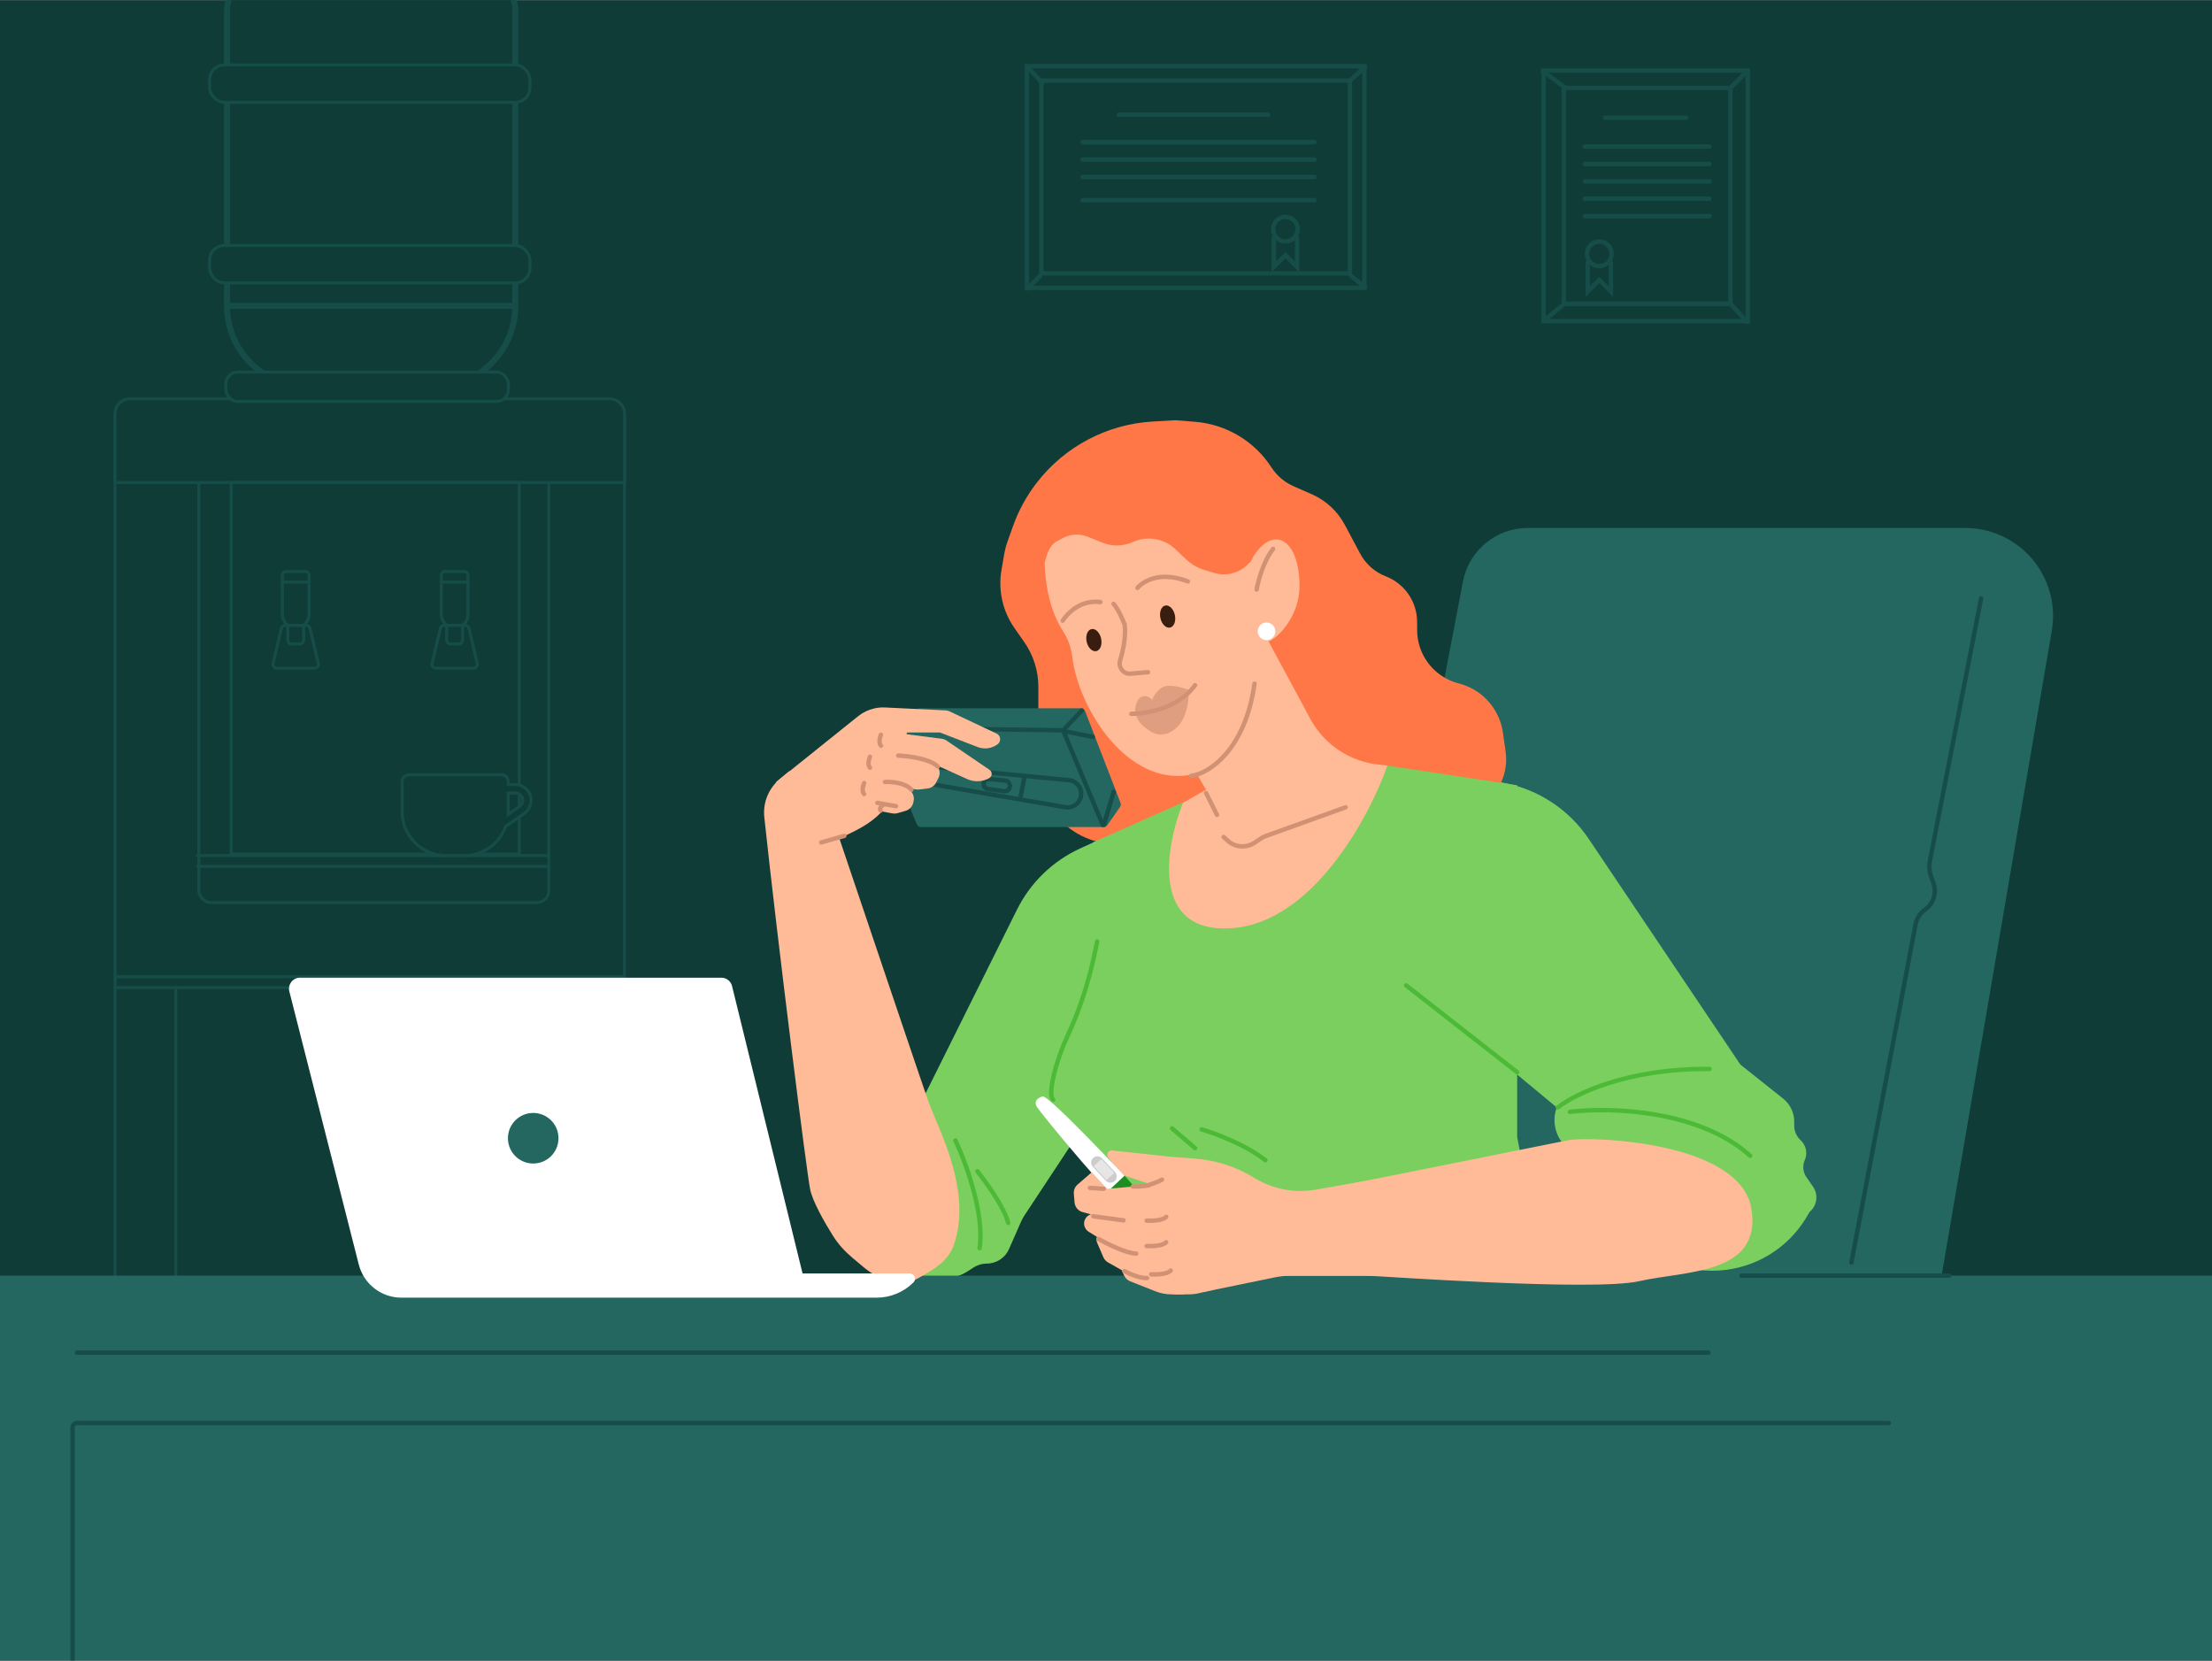 <?xml version="1.0" encoding="utf-8"?>
<svg xmlns="http://www.w3.org/2000/svg" fill="none" height="563" viewBox="0 0 1006 755" width="750">
<rect x="0" y="0" width="1006" height="755" fill="#808080" stroke="none"/>
<g clip-path="url(#clip0_1364_8072)">
<rect fill="#103C38" height="755" transform="matrix(-1 0 0 1 1006 0)" width="1006"/>
<path d="M665.342 264.367L644 376L594 586H882L933.145 286.705C934.97 276.028 932.383 265.068 925.978 256.334C918.449 246.066 906.478 240 893.745 240H694.808C680.412 240 668.045 250.226 665.342 264.367Z" fill="#246761"/>
<mask fill="black" height="188" id="path-2-outside-1_1364_8072" maskUnits="userSpaceOnUse" width="135" x="101.336" y="-10.001">
<rect fill="white" height="188" width="135" x="101.336" y="-10.001"/>
<path d="M103.234 139.03C103.234 159.33 119.692 175.787 139.992 175.787H197.578C217.879 175.787 234.336 159.33 234.336 139.03H103.234ZM115.487 -8.001C108.72 -8.001 103.234 -2.514 103.234 4.252V139.029H234.336V4.252C234.336 -2.514 228.85 -8.001 222.083 -8.001H115.487Z"/>
</mask>
<path d="M103.234 139.03C103.234 159.33 119.692 175.787 139.992 175.787H197.578C217.879 175.787 234.336 159.33 234.336 139.03H103.234ZM115.487 -8.001C108.72 -8.001 103.234 -2.514 103.234 4.252V139.029H234.336V4.252C234.336 -2.514 228.85 -8.001 222.083 -8.001H115.487Z" fill="#103C38"/>
<path d="M103.234 139.03L101.883 139.03L101.883 137.678H103.234V139.03ZM234.336 139.03V137.678H235.688L235.688 139.03L234.336 139.03ZM103.234 139.029V140.381H101.883V139.029H103.234ZM234.336 139.029H235.688V140.381H234.336V139.029ZM103.234 139.03L104.586 139.03C104.586 158.584 120.438 174.435 139.992 174.435V175.787V177.138C118.945 177.138 101.883 160.077 101.883 139.03L103.234 139.03ZM139.992 175.787V174.435H197.578V175.787V177.138H139.992V175.787ZM197.578 175.787V174.435C217.132 174.435 232.984 158.584 232.984 139.03L234.336 139.03L235.688 139.03C235.688 160.077 218.625 177.138 197.578 177.138V175.787ZM234.336 139.03V140.382H103.234V139.03V137.678H234.336V139.03ZM115.487 -8.001V-6.649C109.467 -6.649 104.586 -1.768 104.586 4.252H103.234H101.883C101.883 -3.261 107.974 -9.352 115.487 -9.352V-8.001ZM103.234 4.252H104.586V139.029H103.234H101.883V4.252H103.234ZM103.234 139.029V137.677H234.336V139.029V140.381H103.234V139.029ZM234.336 139.029H232.984V4.252H234.336H235.688V139.029H234.336ZM234.336 4.252H232.984C232.984 -1.768 228.103 -6.649 222.083 -6.649V-8.001V-9.352C229.596 -9.352 235.688 -3.261 235.688 4.252H234.336ZM222.083 -8.001V-6.649H115.487V-8.001V-9.352H222.083V-8.001Z" fill="#164D48" mask="url(#path-2-outside-1_1364_8072)"/>
<rect fill="#103C38" height="17.027" rx="6.676" stroke="#164D48" stroke-linecap="round" stroke-width="1.352" width="145.678" x="95.336" y="29.433"/>
<rect fill="#103C38" height="17.027" rx="6.676" stroke="#164D48" stroke-linecap="round" stroke-width="1.352" width="145.678" x="95.336" y="111.524"/>
<path d="M277.22 182.462C280.976 182.462 284.022 185.507 284.022 189.263V735.723C284.022 739.48 280.976 742.526 277.22 742.526H59.126C55.369 742.526 52.324 739.48 52.324 735.723V189.263C52.324 185.507 55.37 182.462 59.126 182.462H277.22Z" fill="#103C38" stroke="#164D48" stroke-linecap="round" stroke-width="1.352"/>
<rect fill="#103C38" height="195.913" rx="5.45" stroke="#164D48" stroke-linecap="round" stroke-width="1.352" width="159.156" x="90.438" y="214.445"/>
<path d="M277.22 181.237C280.976 181.237 284.022 184.282 284.022 188.039V219.346H52.324V188.039C52.324 184.282 55.37 181.237 59.126 181.237H277.22Z" fill="#103C38" stroke="#164D48" stroke-linecap="round" stroke-width="1.352"/>
<rect fill="#103C38" height="168.957" stroke="#164D48" stroke-linecap="round" stroke-width="1.352" width="130.975" x="105.141" y="219.346"/>
<path d="M89.762 388.981H249.044" stroke="#164D48" stroke-linecap="round" stroke-width="1.352"/>
<path d="M89.762 393.882H249.044" stroke="#164D48" stroke-linecap="round" stroke-width="1.352"/>
<path d="M139.279 284.285H129.684C128.912 284.285 128.234 284.783 127.997 285.506L127.956 285.653L124.208 301.582C123.946 302.696 124.791 303.762 125.936 303.762H143.027C144.1 303.762 144.91 302.825 144.791 301.79L144.755 301.582L141.007 285.653C140.83 284.902 140.19 284.357 139.433 284.292L139.279 284.285Z" fill="#103C38" stroke="#164D48" stroke-linecap="round" stroke-width="1.352"/>
<path d="M130.192 259.78H138.77C139.749 259.78 140.544 260.574 140.544 261.554V279.321C140.544 282.669 137.83 285.383 134.481 285.383C131.133 285.383 128.418 282.669 128.418 279.321V261.554L128.428 261.374C128.518 260.479 129.274 259.78 130.192 259.78Z" fill="#103C38" stroke="#164D48" stroke-linecap="round" stroke-width="1.352"/>
<path d="M138.092 284.285V290.961C138.092 291.941 137.297 292.735 136.317 292.735H132.642C131.662 292.735 130.867 291.941 130.867 290.961V284.285H138.092Z" fill="#103C38" stroke="#164D48" stroke-linecap="round" stroke-width="1.352"/>
<path d="M128.355 264.619H140.608" stroke="#164D48" stroke-linecap="round" stroke-width="1.352"/>
<path d="M211.568 284.285H201.973C201.201 284.285 200.523 284.783 200.286 285.506L200.245 285.653L196.497 301.582C196.235 302.696 197.08 303.762 198.225 303.762H215.316C216.389 303.762 217.199 302.825 217.08 301.79L217.044 301.582L213.296 285.653C213.119 284.902 212.479 284.357 211.722 284.292L211.568 284.285Z" fill="#103C38" stroke="#164D48" stroke-linecap="round" stroke-width="1.352"/>
<path d="M202.481 259.78H211.059C212.039 259.78 212.833 260.574 212.833 261.554V279.321C212.833 282.669 210.119 285.383 206.771 285.383C203.422 285.383 200.707 282.669 200.707 279.321V261.554L200.717 261.374C200.807 260.479 201.563 259.78 202.481 259.78Z" fill="#103C38" stroke="#164D48" stroke-linecap="round" stroke-width="1.352"/>
<path d="M210.381 284.285V290.961C210.381 291.941 209.586 292.735 208.606 292.735H204.931C203.951 292.735 203.156 291.941 203.156 290.961V284.285H210.381Z" fill="#103C38" stroke="#164D48" stroke-linecap="round" stroke-width="1.352"/>
<path d="M200.645 264.619H212.897" stroke="#164D48" stroke-linecap="round" stroke-width="1.352"/>
<path d="M53 444.116H283.346" stroke="#164D48" stroke-linecap="round" stroke-width="1.352"/>
<path d="M53 449.017H283.346" stroke="#164D48" stroke-linecap="round" stroke-width="1.352"/>
<rect fill="#103C38" height="13.351" rx="5.45" stroke="#164D48" stroke-linecap="round" stroke-width="1.352" width="128.524" x="102.688" y="169.112"/>
<path d="M79.957 449.017V740.626" stroke="#164D48" stroke-linecap="round" stroke-width="1.352"/>
<path d="M228.064 352.223C229.758 352.223 231.131 353.596 231.131 355.289V356.671H234.382C238.347 356.671 241.562 359.886 241.562 363.851C241.561 366.188 240.423 368.379 238.512 369.723L229.967 375.732C227.207 383.443 219.837 388.96 211.178 388.96H202.828C191.809 388.96 182.875 380.027 182.875 369.007V355.289C182.875 353.596 184.249 352.223 185.942 352.223H228.064ZM231.131 369.007C231.131 369.427 231.115 369.843 231.09 370.256L236.307 366.588C237.198 365.962 237.728 364.94 237.729 363.851C237.729 362.003 236.23 360.504 234.382 360.504H231.131V369.007Z" fill="#103C38"/>
<path d="M228.064 352.223L228.065 351.547H228.064V352.223ZM231.131 355.289H231.807V355.289L231.131 355.289ZM231.131 356.671H230.455V357.347H231.131V356.671ZM234.382 356.671L234.382 355.995H234.382V356.671ZM241.562 363.851L242.237 363.851V363.851H241.562ZM238.512 369.723L238.901 370.276L238.901 370.276L238.512 369.723ZM229.967 375.732L229.578 375.179L229.403 375.302L229.33 375.504L229.967 375.732ZM211.178 388.96V389.636H211.178L211.178 388.96ZM202.828 388.96L202.828 389.636H202.828V388.96ZM182.875 369.007H182.199V369.007L182.875 369.007ZM182.875 355.289L182.199 355.289V355.289H182.875ZM231.131 369.007L231.807 369.007V369.007H231.131ZM231.09 370.256L230.415 370.215L230.329 371.618L231.479 370.809L231.09 370.256ZM236.307 366.588L236.695 367.141L236.695 367.141L236.307 366.588ZM237.729 363.851L238.404 363.851V363.851H237.729ZM234.382 360.504L234.382 359.828H234.382V360.504ZM231.131 360.504V359.828H230.455V360.504H231.131ZM228.064 352.223L228.064 352.899C229.385 352.899 230.455 353.969 230.455 355.289L231.131 355.289L231.807 355.289C231.807 353.223 230.131 351.547 228.065 351.547L228.064 352.223ZM231.131 355.289H230.455V356.671H231.131H231.807V355.289H231.131ZM231.131 356.671V357.347H234.382V356.671V355.995H231.131V356.671ZM234.382 356.671L234.382 357.347C237.974 357.347 240.886 360.259 240.886 363.851H241.562H242.237C242.237 359.512 238.72 355.995 234.382 355.995L234.382 356.671ZM241.562 363.851L240.886 363.851C240.885 365.968 239.855 367.952 238.123 369.17L238.512 369.723L238.901 370.276C240.992 368.805 242.237 366.408 242.237 363.851L241.562 363.851ZM238.512 369.723L238.123 369.17L229.578 375.179L229.967 375.732L230.356 376.285L238.901 370.276L238.512 369.723ZM229.967 375.732L229.33 375.504C226.663 382.955 219.543 388.284 211.178 388.284L211.178 388.96L211.178 389.636C220.132 389.636 227.75 383.93 230.603 375.96L229.967 375.732ZM211.178 388.96V388.284H202.828V388.96V389.636H211.178V388.96ZM202.828 388.96L202.828 388.284C192.182 388.284 183.551 379.653 183.551 369.007L182.875 369.007L182.199 369.007C182.199 380.4 191.435 389.636 202.828 389.636L202.828 388.96ZM182.875 369.007H183.551V355.289H182.875H182.199V369.007H182.875ZM182.875 355.289L183.551 355.289C183.551 353.969 184.622 352.899 185.942 352.899V352.223V351.547C183.876 351.547 182.199 353.222 182.199 355.289L182.875 355.289ZM185.942 352.223V352.899H228.064V352.223V351.547H185.942V352.223ZM231.131 369.007L230.455 369.007C230.455 369.41 230.44 369.812 230.415 370.215L231.09 370.256L231.764 370.298C231.791 369.874 231.807 369.443 231.807 369.007L231.131 369.007ZM231.09 370.256L231.479 370.809L236.695 367.141L236.307 366.588L235.918 366.035L230.701 369.703L231.09 370.256ZM236.307 366.588L236.695 367.141C237.766 366.388 238.404 365.16 238.404 363.851L237.729 363.851L237.053 363.851C237.052 364.72 236.629 365.535 235.918 366.035L236.307 366.588ZM237.729 363.851H238.404C238.404 361.63 236.603 359.828 234.382 359.828L234.382 360.504L234.382 361.18C235.857 361.18 237.053 362.376 237.053 363.851H237.729ZM234.382 360.504V359.828H231.131V360.504V361.18H234.382V360.504ZM231.131 360.504H230.455V369.007H231.131H231.807V360.504H231.131Z" fill="#164D48"/>
<path d="M491.346 385.676L500.5 381.5L526.5 418.5L498 504L465.937 552.58C465.313 553.525 464.771 554.521 464.316 555.557L458.907 567.879C457.141 571.902 453.163 574.5 448.769 574.5C446.635 574.5 444.547 575.117 442.755 576.276L440.046 578.029C438.032 579.332 435.799 580.263 433.455 580.775L421 583.5H404.5L393 550.5L404 502L413 493L421 497L462.528 413.537C468.656 401.221 478.83 391.385 491.346 385.676Z" fill="#7BCF5E"/>
<path d="M683.785 355.866L668.5 353C654.9 355.4 644.833 388 637.5 402.5V445L708 503.5C705.85 509.336 707.132 515.884 711.325 520.478L762 576L772.255 577.338C780.615 578.428 789.116 577.383 796.963 574.3C807.354 570.218 816.076 562.771 821.736 553.149L823 551C826.398 548.168 827.077 543.212 824.566 539.57L821.513 535.144C819.952 532.88 819.681 529.968 820.798 527.455C822.125 524.47 821.476 520.976 819.166 518.666L818.633 518.133C816.947 516.447 816 514.16 816 511.776V509.955C816 505.876 814.141 502.02 810.95 499.48L791.5 484L722.526 381.37C713.553 368.019 699.595 358.83 683.785 355.866Z" fill="#7BCF5E"/>
<path d="M472.236 324.5L472.236 312.219C472.236 304.918 469.982 297.795 465.784 291.822L464.503 290L461.322 285.436C455.991 277.788 453.886 268.348 455.462 259.16L456.696 251.966C457.035 249.992 457.543 248.052 458.214 246.165L460.673 239.258C463.21 232.131 466.856 225.448 471.477 219.458C484.196 202.969 503.44 192.806 524.229 191.597L534.503 191L543.465 191.711C557.668 192.839 570.535 200.519 578.268 212.485C580.702 216.251 584.189 219.218 588.295 221.019L596.565 224.644C603.001 227.466 608.299 232.372 611.606 238.572L618.598 251.682C621.115 256.403 625.246 260.061 630.237 261.989C638.832 265.31 644.5 273.576 644.5 282.79L644.5 286.377C644.5 289.06 644.93 291.726 645.776 294.272C648.415 302.224 654.854 308.331 662.934 310.546L663.927 310.819C674.293 313.661 681.984 322.384 683.504 333.025L684.737 341.647C686.119 351.319 681.776 360.917 673.598 366.263C665.841 371.335 655.922 371.73 647.785 367.292L647.459 367.114C645.494 366.043 643.399 365.231 641.225 364.701L604.068 355.635C596.876 353.88 589.314 354.42 582.443 357.18L528.12 379L518.373 382.067C497.093 388.764 474.988 374.384 472.486 352.216L472.236 350L472.236 324.5Z" fill="#FF7747"/>
<path d="M497 383L537.5 365L630.5 348L690 357V517L703 583.5L517.5 587.5L498.5 528C482.5 520.5 479.5 506 479.5 496C479.5 488 492.167 458.667 498.5 445L497 383Z" fill="#7BCF5E"/>
<rect fill="#246761" height="188" width="1063" x="-40" y="580"/>
<path d="M595.916 326.795L575 288L571.5 298L542 348L548.5 359L538.001 365C530.001 385 523.201 424.4 560.001 422C596.801 419.6 622.667 371.667 631.001 348L627.145 347.614C613.923 346.292 602.221 338.491 595.916 326.795Z" fill="#FFBB97"/>
<path d="M488.844 221.054C483.586 228.829 478.159 230.229 475.468 244.094C475.468 244.094 472.182 269.394 483.363 286.761C485.627 290.279 487.148 294.296 487.642 298.45C490.475 322.261 512.711 357.255 540.98 352.293C571.972 346.852 574 291.923 574 291.923C577.377 294.01 590.958 282.5 591 266.5C591.059 244.094 577.805 237.392 568.261 256.055C568.261 256.055 562.808 220.142 554.164 213.976C538.764 202.951 502.945 200.211 488.844 221.054Z" fill="#FFBB97"/>
<path d="M517.834 317.776C517.834 317.776 520.377 314.608 524.021 318.155C524.021 318.155 525.721 313.389 529.482 312.113C533.243 310.838 540.53 313.573 540.53 313.573C540.996 316.921 539.883 325.647 536.051 329.812C528.978 337.498 522.5 332 522.5 332C518.965 329.873 513.597 324.656 517.834 317.776Z" fill="#D19174" opacity="0.69"/>
<path d="M543.5 311.5C533.5 325 514.5 324.5 514.5 324.5" stroke="#D19174" stroke-linecap="round" stroke-width="2"/>
<path d="M506.435 274.487C509.211 277.749 511.502 284 511.502 284C512.113 289.657 510.795 295.717 509.417 300.172C508.48 303.199 510.859 306.518 514.017 306.26L522.093 305.599" stroke="#D19174" stroke-linecap="round" stroke-width="2"/>
<path d="M500.455 273.697C489.257 272.218 483.301 282.187 483.301 282.187" stroke="#D19174" stroke-linecap="round" stroke-width="2"/>
<path d="M540.239 264.309C524.461 258.245 517.306 267.247 517.306 267.247" stroke="#D19174" stroke-linecap="round" stroke-width="2"/>
<path d="M500.782 290.305C500.187 287.528 498.219 285.597 496.418 285.975C494.587 286.353 493.61 288.925 494.198 291.684C494.793 294.461 496.77 296.389 498.58 296.007C500.393 295.635 501.371 293.063 500.782 290.305Z" fill="#391D0F"/>
<path d="M534.321 279.596C533.726 276.819 531.758 274.888 529.958 275.266C528.126 275.644 527.149 278.216 527.737 280.975C528.332 283.752 530.309 285.68 532.119 285.298C533.932 284.926 534.91 282.354 534.321 279.596Z" fill="#391D0F"/>
<path d="M539.311 254.174L534.575 249.665C529.393 244.731 521.734 243.437 515.219 246.395C510.851 248.378 505.862 248.487 501.412 246.696L494.712 244C490.798 242.425 486.372 242.768 482.747 244.928C481.98 245.385 481.145 245.728 480.379 246.188C475.417 249.173 475.201 257.975 474.304 257.687L471.206 246.005L479.126 221.191L508.38 200.522L564.685 205.972L569.544 253.985C565.847 259.778 558.755 262.412 552.173 260.438L547.88 259.15C544.672 258.188 541.736 256.483 539.311 254.174Z" fill="#FF7747"/>
<path d="M541.693 352.723C549.846 351.823 566.39 340.753 570.546 310.799" stroke="#D19174" stroke-linecap="round" stroke-width="2"/>
<path d="M511.363 580.144L510.526 578.47C510.09 577.6 510.215 576.554 510.843 575.811C511.34 575.223 512.087 574.905 512.855 574.954L524.886 575.718C525.131 575.734 525.376 575.732 525.621 575.711L532.594 575.127C535.397 574.892 537.842 577.015 538.003 579.824L538.5 588.5L532.817 588.5C530.295 588.5 527.796 588.023 525.451 587.094L513.993 582.555C512.85 582.102 511.914 581.244 511.363 580.144Z" fill="#FFBB97"/>
<path d="M603 540.5L713.617 518.315C725.517 516.623 791.472 519.319 796.51 549.503C801.548 579.688 766.177 577.757 745.501 582.5C724.825 587.243 625.5 580 621.5 580L584.501 580L603 540.5Z" fill="#FFBB97"/>
<path d="M598.38 540.881L646 532.5L662 580L587.567 580C584.863 580 582.165 580.274 579.516 580.819L547 587.5L533.83 540.402L525.193 539.119L511.176 534.391C510.216 534.067 509.377 533.459 508.77 532.648L503.979 526.242C502.932 524.842 504.058 522.868 505.795 523.055L532.619 525.953L543.446 526.767C552.924 527.48 562.096 530.434 570.209 535.386L570.605 535.628C578.915 540.701 588.791 542.569 598.38 540.881Z" fill="#FFBB97"/>
<path d="M511.382 535.108L504.707 541.411C504.585 541.526 504.414 541.549 504.285 541.441C498.562 536.628 473.657 506.5 471.577 503.265C469.471 499.989 473.926 498.086 474.757 498.618C478.871 500.484 500.753 523.252 511.403 534.639C511.53 534.774 511.517 534.981 511.382 535.108Z" fill="white"/>
<path d="M506.832 542.694L505.026 540.781L510.766 535.361L512.573 537.274L513.993 540.869L528.283 556.003L524.456 559.616L510.166 544.482L506.832 542.694Z" fill="white"/>
<path d="M506.998 536.945C505.845 538.033 504.028 537.981 502.939 536.828L497.026 530.566C495.938 529.413 495.99 527.596 497.143 526.508C498.295 525.419 500.112 525.471 501.201 526.624L507.114 532.886C508.203 534.039 508.15 535.856 506.998 536.945Z" fill="#CCCCCC"/>
<rect fill="#E6E6E6" height="4.785" rx="0.337" transform="rotate(-133.357 503.289 536.5)" width="8.613" x="503.289" y="536.5"/>
<path d="M511.451 534.529L504.195 541.337C511.18 548.126 524.82 561.588 526.298 562.665C527.552 563.578 529.213 563.654 530.686 562.602C533.04 560.923 532.079 558.542 531.159 557.292C530.227 556.025 517.895 541.875 511.451 534.529Z" fill="#1C8D20"/>
<path d="M529.022 561.346C529.924 560.419 530.645 559.677 528.97 557.689M525.133 557.927C524.778 558.663 524.974 559.575 526.823 561.011" stroke="#1C8D20" stroke-linecap="round" stroke-width="2"/>
<path d="M514.687 579.856L519.474 581.077C523.089 581.999 526.404 578.778 525.588 575.137L524.798 571.619C524.408 569.879 523.121 568.479 521.42 567.944L513.257 565.376C512.973 565.287 512.698 565.173 512.435 565.034L503.76 560.484C502.314 559.725 500.534 560.072 499.48 561.32C498.627 562.328 498.418 563.731 498.938 564.944L501.788 571.586C502.22 572.592 502.969 573.428 503.921 573.966L513.461 579.363C513.846 579.581 514.259 579.747 514.687 579.856Z" fill="#FFBB97"/>
<path d="M497.867 551.928L511.333 553.326L521.465 554.484L527.037 573.084L517.571 573.877L495.113 560.017C493.93 559.287 493.163 558.039 493.047 556.653C492.818 553.916 495.134 551.645 497.867 551.928Z" fill="#FFBB97"/>
<path d="M503.5 540.5L528.639 538.328L517.229 557.849L492.37 551.098C490.341 550.547 488.873 548.785 488.698 546.69L488.368 542.752C488.234 541.158 488.872 539.596 490.082 538.551L493.302 535.77L496.5 533L503.5 540.5Z" fill="#FFBB97"/>
<path d="M495.672 540.087L502 540.5" stroke="#D19174" stroke-linecap="round" stroke-width="2"/>
<path d="M545.26 587.968L551.03 586.611C551.342 586.537 551.643 586.423 551.925 586.271C553.48 585.433 554.21 583.6 553.657 581.921L540.771 542.814C540.182 541.027 538.639 539.722 536.779 539.437L529.321 538.295C527.911 538.079 526.476 538.476 525.377 539.385L518.402 545.158C517.099 546.237 516.429 547.902 516.623 549.582L519.735 576.562C519.892 577.922 520.6 579.159 521.693 579.983L531.664 587.494C532.531 588.147 533.587 588.5 534.673 588.5L540.679 588.5C542.221 588.5 543.758 588.322 545.26 587.968Z" fill="#FFBB97"/>
<path d="M497.258 553L510.961 554.862" stroke="#D19174" stroke-linecap="round" stroke-width="2"/>
<path d="M499.625 563.338C503.488 565.523 512.317 569.901 516.735 569.932" stroke="#D19174" stroke-linecap="round" stroke-width="2"/>
<path d="M511.383 577.907C513.487 579.069 518.493 581.325 521.682 581.058" stroke="#D19174" stroke-linecap="round" stroke-width="2"/>
<path d="M522.163 538.871C523.63 538.414 526.946 537.266 528.473 536.335" stroke="#D19174" stroke-linecap="round" stroke-width="2"/>
<path d="M521.505 554.982C523.858 555.119 528.93 554.962 530.39 553.234" stroke="#D19174" stroke-linecap="round" stroke-width="2"/>
<path d="M521.47 566.525C523.823 566.663 528.894 566.506 530.355 564.778" stroke="#D19174" stroke-linecap="round" stroke-width="2"/>
<path d="M523.552 579.397C525.905 579.534 530.976 579.377 532.437 577.649" stroke="#D19174" stroke-linecap="round" stroke-width="2"/>
<path d="M515.188 539.455C516.696 539.496 520.303 539.428 522.661 538.829" stroke="#D19174" stroke-linecap="round" stroke-width="2"/>
<path d="M422.5 501.5C419.3 492.7 391.167 409 381.5 380.5L359 350.5L354.6 354.196C349.533 358.453 346.894 364.938 347.597 371.519C353.648 428.114 366.999 534.246 368.5 541C369.697 546.387 374.7 555.281 378.82 561.862C381.19 565.65 384.233 568.959 387.651 571.838L392.704 576.092C398.385 580.876 405.573 583.5 413 583.5C430 575 433.342 570.905 435.5 559.5C439.757 537 426.5 512.5 422.5 501.5Z" fill="#FFBB97"/>
<path d="M491.629 322H418.254C417.768 322 417.299 322.177 416.934 322.498L402.079 335.552C401.434 336.119 401.223 337.033 401.554 337.825L416.987 374.771C417.298 375.515 418.025 376 418.832 376H501.959C502.611 376 503.223 375.682 503.597 375.147L509.389 366.873C509.771 366.327 509.856 365.627 509.616 365.006L493.494 323.279C493.196 322.508 492.455 322 491.629 322Z" fill="#246761"/>
<path d="M483.5 332L501.5 375" stroke="#164D48" stroke-linecap="round" stroke-width="2"/>
<path d="M409.5 331L483.5 332L492 323" stroke="#164D48" stroke-linecap="round" stroke-width="2"/>
<path d="M484.5 332.5L497 335" stroke="#164D48" stroke-linecap="round" stroke-width="2"/>
<path d="M502 375L506.5 360" stroke="#164D48" stroke-linecap="round" stroke-width="2"/>
<path d="M484.441 366.979L420.132 355.874C418.322 355.562 417 353.992 417 352.155C417 349.928 418.919 348.185 421.136 348.399L486.096 354.667C489.78 355.023 492.339 358.5 491.583 362.124C490.899 365.402 487.741 367.548 484.441 366.979Z" stroke="#164D48" stroke-linecap="round" stroke-width="2"/>
<path d="M464 363L466 353" stroke="#164D48" stroke-linecap="round" stroke-width="2"/>
<path d="M456.505 359.701L449.278 358.684C448.026 358.508 447.16 357.34 447.356 356.091C447.541 354.914 448.606 354.082 449.793 354.187L457.063 354.831C458.59 354.966 459.62 356.454 459.208 357.931C458.878 359.115 457.722 359.872 456.505 359.701Z" stroke="#164D48" stroke-linecap="round" stroke-width="2"/>
<path d="M390.26 325.6L353 355.5V360.5L373 384.5C393.356 377.053 398.1 372.07 401.43 368.574L401.5 368.5L412.5 333H427.5L444.587 339.602C447.643 340.783 451.092 340.306 453.714 338.34C455.432 337.051 455.162 334.397 453.219 333.481L431.899 323.424C431.305 323.144 430.663 322.984 430.007 322.952L402.513 321.622C400.846 321.541 399.175 321.69 397.548 322.066C394.884 322.681 392.392 323.889 390.26 325.6Z" fill="#FFBB97"/>
<path d="M428.312 335.848L410 333.5L407 344L423.381 346.891C423.792 346.963 424.192 347.087 424.573 347.259L439.892 354.189C443.103 355.642 446.814 355.479 449.887 353.751C451.319 352.945 451.406 350.915 450.047 349.99L430.49 336.674C429.839 336.231 429.093 335.948 428.312 335.848Z" fill="#FFBB97"/>
<path d="M424.571 345.162L411.837 343H407.429L404 356.838L416.531 358.887C416.991 358.962 417.459 358.972 417.922 358.918L421.879 358.452C423.559 358.254 425.024 357.221 425.775 355.706L426.822 353.593C427.559 352.106 427.51 350.352 426.693 348.909L424.571 345.162Z" fill="#FFBB97"/>
<path d="M413.319 358.188L401.702 356H397.681L395 367.812L405.912 369.791C406.67 369.929 407.449 369.889 408.188 369.676L411.848 368.622C413.585 368.122 414.916 366.724 415.331 364.965L415.495 364.267C415.817 362.902 415.551 361.465 414.762 360.306L413.319 358.188Z" fill="#FFBB97"/>
<path d="M402.5 355.5C405.333 355.333 411.7 355.8 414.5 359" stroke="#D19174" stroke-linecap="round" stroke-width="2"/>
<path d="M408.5 343.5C413 343.667 422.9 344.9 426.5 348.5" stroke="#D19174" stroke-linecap="round" stroke-width="2"/>
<path d="M399 365L407.5 366.5" stroke="#D19174" stroke-linecap="round" stroke-width="2"/>
<path d="M401.502 366C400.835 366.5 399.702 367.7 400.502 368.5" stroke="#D19174" stroke-linecap="round" stroke-width="2"/>
<path d="M392.999 356C392.499 357.167 391.799 359.8 392.999 361" stroke="#D19174" stroke-linecap="round" stroke-width="2"/>
<path d="M395.663 344C395.163 345.167 394.463 347.8 395.663 349" stroke="#D19174" stroke-linecap="round" stroke-width="2"/>
<path d="M400.663 334C400.163 335.167 399.463 337.8 400.663 339" stroke="#D19174" stroke-linecap="round" stroke-width="2"/>
<path d="M708.5 503.5C716 497.5 740.3 485.6 777.5 486" stroke="#4CBA37" stroke-linecap="round" stroke-width="2"/>
<path d="M714 505.5C731.5 503.333 772.4 504.3 796 525.5" stroke="#4CBA37" stroke-linecap="round" stroke-width="2"/>
<path d="M639.5 448L690 487.5" stroke="#4CBA37" stroke-linecap="round" stroke-width="2"/>
<path d="M546.5 513.5C552.333 515.167 566.3 520.3 575.5 527.5" stroke="#4CBA37" stroke-linecap="round" stroke-width="2"/>
<path d="M533 513L543.5 522" stroke="#4CBA37" stroke-linecap="round" stroke-width="2"/>
<path d="M499 428C496.167 442.333 492.5 456 485.501 471C480.526 481.661 476.168 497.5 479.001 500" stroke="#4CBA37" stroke-linecap="round" stroke-width="2"/>
<path d="M571.5 268C572.167 264.167 574.6 255.1 579 249.5" stroke="#D19174" stroke-linecap="round" stroke-width="2"/>
<path d="M548.5 360.5L553.5 370.5" stroke="#D19174" stroke-linecap="round" stroke-width="2"/>
<path d="M556.5 380.5L558.215 382.1C561.605 385.265 566.726 385.683 570.585 383.11L573.486 381.176C574.16 380.727 574.885 380.361 575.646 380.087L612 367" stroke="#D19174" stroke-linecap="round" stroke-width="2"/>
<path d="M373.5 383L384 380" stroke="#D19174" stroke-linecap="round" stroke-width="2"/>
<path d="M434.5 518.5C439.167 528.333 447.9 551.9 445.5 567.5" stroke="#4CBA37" stroke-linecap="round" stroke-width="2"/>
<path d="M444.5 532.5C448.5 537.5 456.9 549.2 458.5 556" stroke="#4CBA37" stroke-linecap="round" stroke-width="2"/>
<path d="M163.168 574.929L131.585 450.732C130.781 447.572 133.169 444.5 136.431 444.5H328.078C330.381 444.5 332.386 446.072 332.934 448.309L365 579H413.772C415.886 579 416.944 581.556 415.45 583.05C411 587.5 404.965 590 398.672 590H182.551C173.403 590 165.422 583.794 163.168 574.929Z" fill="white"/>
<circle cx="242.5" cy="517.5" fill="#246761" r="11.5"/>
<path d="M842 574L871.208 420.171C871.716 417.496 873.248 415.126 875.478 413.566V413.566C879.33 410.869 880.904 405.93 879.322 401.502L878.323 398.705C877.457 396.28 877.26 393.666 877.753 391.139L901 272" stroke="#164D48" stroke-linecap="round" stroke-width="2"/>
<path d="M792 580H886.5" stroke="#164D48" stroke-linecap="round" stroke-width="2"/>
<rect fill="#103C38" height="100.785" stroke="#164D48" stroke-linecap="round" stroke-width="2" width="153.495" x="467" y="30"/>
<rect fill="#103C38" height="87.608" stroke="#164D48" stroke-linecap="round" stroke-width="2" width="140.318" x="473.59" y="36.589"/>
<path d="M613.59 36.907L620.838 30.318" stroke="#164D48" stroke-linecap="round" stroke-width="2"/>
<path d="M473.905 37.565L467.316 30.318" stroke="#164D48" stroke-linecap="round" stroke-width="2"/>
<path d="M467.316 131.126L473.246 125.196" stroke="#164D48" stroke-linecap="round" stroke-width="2"/>
<path d="M614.25 125.196L620.839 130.467" stroke="#164D48" stroke-linecap="round" stroke-width="2"/>
<circle cx="584.601" cy="104.112" fill="#103C38" r="5.589" stroke="#164D48" stroke-linecap="round" stroke-width="2"/>
<path d="M579.328 108.065V121.243L584.599 115.972L589.87 121.243V108.065" stroke="#164D48" stroke-linecap="round" stroke-width="2"/>
<path d="M508.828 52.061H576.693" stroke="#164D48" stroke-linecap="round" stroke-width="2"/>
<path d="M492.355 64.579H597.776" stroke="#164D48" stroke-linecap="round" stroke-width="2"/>
<path d="M492.355 72.486H597.776" stroke="#164D48" stroke-linecap="round" stroke-width="2"/>
<path d="M492.355 80.392H597.776" stroke="#164D48" stroke-linecap="round" stroke-width="2"/>
<path d="M492.355 90.935H597.776" stroke="#164D48" stroke-linecap="round" stroke-width="2"/>
<rect fill="#103C38" height="113.963" stroke="#164D48" stroke-linecap="round" stroke-width="2" width="92.879" x="702" y="32"/>
<rect fill="#103C38" height="98.15" stroke="#164D48" stroke-linecap="round" stroke-width="2" width="75.748" x="711.227" y="39.907"/>
<path d="M786.656 40.224L794.563 32.318" stroke="#164D48" stroke-linecap="round" stroke-width="2"/>
<path d="M711.543 39.565L701.66 32.318" stroke="#164D48" stroke-linecap="round" stroke-width="2"/>
<path d="M702.316 145.645L710.223 139.056" stroke="#164D48" stroke-linecap="round" stroke-width="2"/>
<path d="M787.312 138.397L794.56 146.304" stroke="#164D48" stroke-linecap="round" stroke-width="2"/>
<circle cx="727.354" cy="115.336" fill="#103C38" r="5.589" stroke="#164D48" stroke-linecap="round" stroke-width="2"/>
<path d="M722.086 119.29V132.467L727.357 127.196L732.628 132.467V119.29" stroke="#164D48" stroke-linecap="round" stroke-width="2"/>
<path d="M729.992 53.402H766.889" stroke="#164D48" stroke-linecap="round" stroke-width="2"/>
<path d="M720.766 66.579H777.429" stroke="#164D48" stroke-linecap="round" stroke-width="2"/>
<path d="M720.766 74.486H777.429" stroke="#164D48" stroke-linecap="round" stroke-width="2"/>
<path d="M720.766 82.392H777.429" stroke="#164D48" stroke-linecap="round" stroke-width="2"/>
<path d="M720.766 90.299H777.429" stroke="#164D48" stroke-linecap="round" stroke-width="2"/>
<path d="M720.766 98.206H777.429" stroke="#164D48" stroke-linecap="round" stroke-width="2"/>
<circle cx="576" cy="287" fill="white" r="4"/>
<path d="M33 757V649C33 647.895 33.895 647 35 647H859" stroke="#164D48" stroke-linecap="round" stroke-width="2"/>
<path d="M35 615H777" stroke="#164D48" stroke-linecap="round" stroke-width="2"/>
</g>
<defs>
<clipPath id="clip0_1364_8072">
<rect fill="white" height="755" transform="matrix(-1 0 0 1 1006 0)" width="1006"/>
</clipPath>
</defs>
</svg>